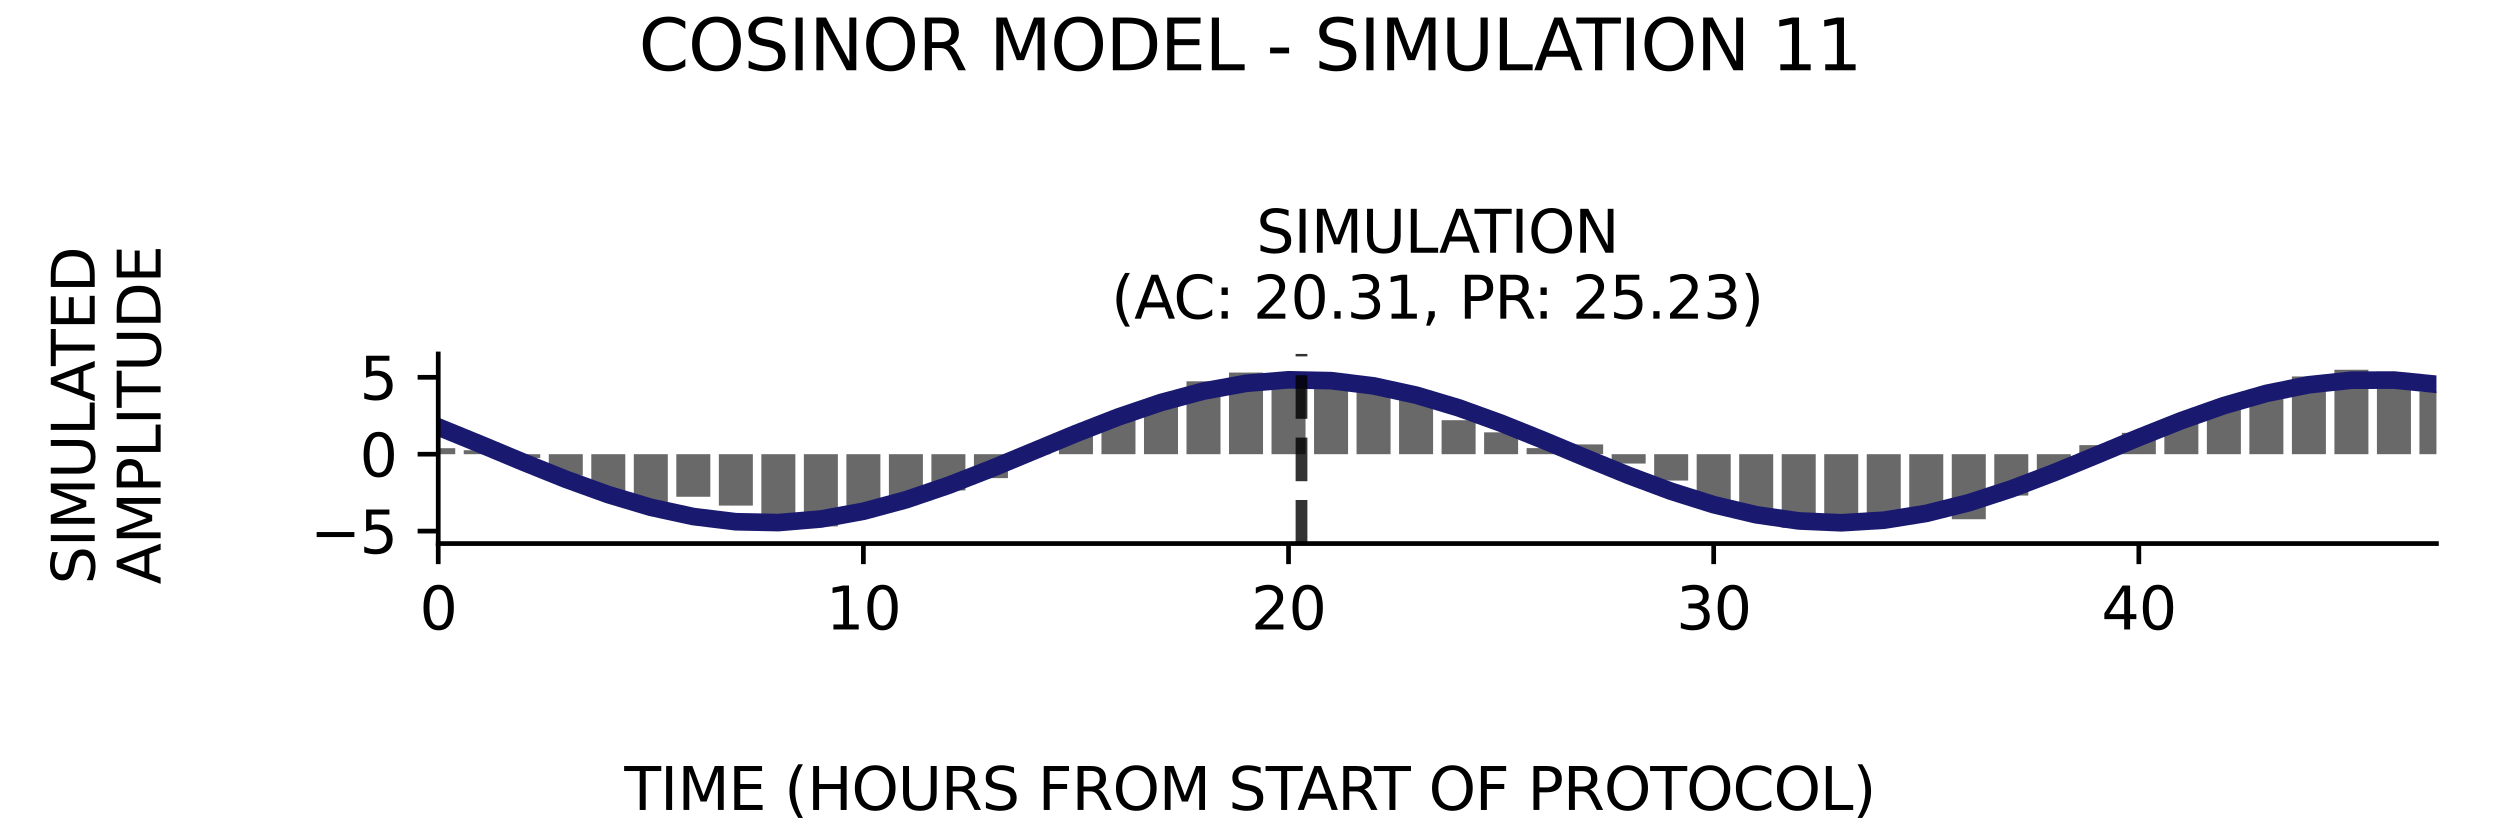 <?xml version="1.0" encoding="utf-8" standalone="no"?>
<!DOCTYPE svg PUBLIC "-//W3C//DTD SVG 1.1//EN"
  "http://www.w3.org/Graphics/SVG/1.1/DTD/svg11.dtd">
<svg xmlns:xlink="http://www.w3.org/1999/xlink" width="424.8pt" height="141.12pt" viewBox="0 0 424.8 141.12" xmlns="http://www.w3.org/2000/svg" version="1.1">
 <defs>
  <style type="text/css">*{stroke-linejoin: round; stroke-linecap: butt}</style>
 </defs>
 <g id="figure_1">
  <g id="patch_1">
   <path d="M 0 141.12 
L 424.8 141.12 
L 424.8 0 
L 0 0 
z
" style="fill: #ffffff"/>
  </g>
  <g id="axes_1">
   <g id="patch_2">
    <path d="M 74.464 92.36 
L 414 92.36 
L 414 60.144 
L 74.464 60.144 
z
" style="fill: #ffffff"/>
   </g>
   <g id="patch_3">
    <path d="M 71.574 77.176 
L 77.354 77.176 
L 77.354 76.156 
L 71.574 76.156 
z
" clip-path="url(#pd795d35d90)" style="fill: #696969"/>
   </g>
   <g id="patch_4">
    <path d="M 78.799 77.176 
L 84.578 77.176 
L 84.578 76.505 
L 78.799 76.505 
z
" clip-path="url(#pd795d35d90)" style="fill: #696969"/>
   </g>
   <g id="patch_5">
    <path d="M 86.023 77.176 
L 91.802 77.176 
L 91.802 77.816 
L 86.023 77.816 
z
" clip-path="url(#pd795d35d90)" style="fill: #696969"/>
   </g>
   <g id="patch_6">
    <path d="M 93.247 77.176 
L 99.026 77.176 
L 99.026 80.817 
L 93.247 80.817 
z
" clip-path="url(#pd795d35d90)" style="fill: #696969"/>
   </g>
   <g id="patch_7">
    <path d="M 100.471 77.176 
L 106.25 77.176 
L 106.25 83.445 
L 100.471 83.445 
z
" clip-path="url(#pd795d35d90)" style="fill: #696969"/>
   </g>
   <g id="patch_8">
    <path d="M 107.695 77.176 
L 113.475 77.176 
L 113.475 85.285 
L 107.695 85.285 
z
" clip-path="url(#pd795d35d90)" style="fill: #696969"/>
   </g>
   <g id="patch_9">
    <path d="M 114.919 77.176 
L 120.699 77.176 
L 120.699 84.411 
L 114.919 84.411 
z
" clip-path="url(#pd795d35d90)" style="fill: #696969"/>
   </g>
   <g id="patch_10">
    <path d="M 122.144 77.176 
L 127.923 77.176 
L 127.923 85.912 
L 122.144 85.912 
z
" clip-path="url(#pd795d35d90)" style="fill: #696969"/>
   </g>
   <g id="patch_11">
    <path d="M 129.368 77.176 
L 135.147 77.176 
L 135.147 88.441 
L 129.368 88.441 
z
" clip-path="url(#pd795d35d90)" style="fill: #696969"/>
   </g>
   <g id="patch_12">
    <path d="M 136.592 77.176 
L 142.371 77.176 
L 142.371 89.446 
L 136.592 89.446 
z
" clip-path="url(#pd795d35d90)" style="fill: #696969"/>
   </g>
   <g id="patch_13">
    <path d="M 143.816 77.176 
L 149.595 77.176 
L 149.595 87.282 
L 143.816 87.282 
z
" clip-path="url(#pd795d35d90)" style="fill: #696969"/>
   </g>
   <g id="patch_14">
    <path d="M 151.04 77.176 
L 156.82 77.176 
L 156.82 85.067 
L 151.04 85.067 
z
" clip-path="url(#pd795d35d90)" style="fill: #696969"/>
   </g>
   <g id="patch_15">
    <path d="M 158.264 77.176 
L 164.044 77.176 
L 164.044 83.338 
L 158.264 83.338 
z
" clip-path="url(#pd795d35d90)" style="fill: #696969"/>
   </g>
   <g id="patch_16">
    <path d="M 165.489 77.176 
L 171.268 77.176 
L 171.268 81.244 
L 165.489 81.244 
z
" clip-path="url(#pd795d35d90)" style="fill: #696969"/>
   </g>
   <g id="patch_17">
    <path d="M 172.713 77.176 
L 178.492 77.176 
L 178.492 76.587 
L 172.713 76.587 
z
" clip-path="url(#pd795d35d90)" style="fill: #696969"/>
   </g>
   <g id="patch_18">
    <path d="M 179.937 77.176 
L 185.716 77.176 
L 185.716 73.761 
L 179.937 73.761 
z
" clip-path="url(#pd795d35d90)" style="fill: #696969"/>
   </g>
   <g id="patch_19">
    <path d="M 187.161 77.176 
L 192.94 77.176 
L 192.94 70.963 
L 187.161 70.963 
z
" clip-path="url(#pd795d35d90)" style="fill: #696969"/>
   </g>
   <g id="patch_20">
    <path d="M 194.385 77.176 
L 200.165 77.176 
L 200.165 68.333 
L 194.385 68.333 
z
" clip-path="url(#pd795d35d90)" style="fill: #696969"/>
   </g>
   <g id="patch_21">
    <path d="M 201.609 77.176 
L 207.389 77.176 
L 207.389 64.793 
L 201.609 64.793 
z
" clip-path="url(#pd795d35d90)" style="fill: #696969"/>
   </g>
   <g id="patch_22">
    <path d="M 208.834 77.176 
L 214.613 77.176 
L 214.613 63.308 
L 208.834 63.308 
z
" clip-path="url(#pd795d35d90)" style="fill: #696969"/>
   </g>
   <g id="patch_23">
    <path d="M 216.058 77.176 
L 221.837 77.176 
L 221.837 63.934 
L 216.058 63.934 
z
" clip-path="url(#pd795d35d90)" style="fill: #696969"/>
   </g>
   <g id="patch_24">
    <path d="M 223.282 77.176 
L 229.061 77.176 
L 229.061 65.531 
L 223.282 65.531 
z
" clip-path="url(#pd795d35d90)" style="fill: #696969"/>
   </g>
   <g id="patch_25">
    <path d="M 230.506 77.176 
L 236.285 77.176 
L 236.285 66.518 
L 230.506 66.518 
z
" clip-path="url(#pd795d35d90)" style="fill: #696969"/>
   </g>
   <g id="patch_26">
    <path d="M 237.73 77.176 
L 243.51 77.176 
L 243.51 67.599 
L 237.73 67.599 
z
" clip-path="url(#pd795d35d90)" style="fill: #696969"/>
   </g>
   <g id="patch_27">
    <path d="M 244.954 77.176 
L 250.734 77.176 
L 250.734 71.398 
L 244.954 71.398 
z
" clip-path="url(#pd795d35d90)" style="fill: #696969"/>
   </g>
   <g id="patch_28">
    <path d="M 252.179 77.176 
L 257.958 77.176 
L 257.958 73.464 
L 252.179 73.464 
z
" clip-path="url(#pd795d35d90)" style="fill: #696969"/>
   </g>
   <g id="patch_29">
    <path d="M 259.403 77.176 
L 265.182 77.176 
L 265.182 76.144 
L 259.403 76.144 
z
" clip-path="url(#pd795d35d90)" style="fill: #696969"/>
   </g>
   <g id="patch_30">
    <path d="M 266.627 77.176 
L 272.406 77.176 
L 272.406 75.513 
L 266.627 75.513 
z
" clip-path="url(#pd795d35d90)" style="fill: #696969"/>
   </g>
   <g id="patch_31">
    <path d="M 273.851 77.176 
L 279.63 77.176 
L 279.63 78.768 
L 273.851 78.768 
z
" clip-path="url(#pd795d35d90)" style="fill: #696969"/>
   </g>
   <g id="patch_32">
    <path d="M 281.075 77.176 
L 286.855 77.176 
L 286.855 81.658 
L 281.075 81.658 
z
" clip-path="url(#pd795d35d90)" style="fill: #696969"/>
   </g>
   <g id="patch_33">
    <path d="M 288.299 77.176 
L 294.079 77.176 
L 294.079 85.499 
L 288.299 85.499 
z
" clip-path="url(#pd795d35d90)" style="fill: #696969"/>
   </g>
   <g id="patch_34">
    <path d="M 295.524 77.176 
L 301.303 77.176 
L 301.303 88.2 
L 295.524 88.2 
z
" clip-path="url(#pd795d35d90)" style="fill: #696969"/>
   </g>
   <g id="patch_35">
    <path d="M 302.748 77.176 
L 308.527 77.176 
L 308.527 89.675 
L 302.748 89.675 
z
" clip-path="url(#pd795d35d90)" style="fill: #696969"/>
   </g>
   <g id="patch_36">
    <path d="M 309.972 77.176 
L 315.751 77.176 
L 315.751 89.6 
L 309.972 89.6 
z
" clip-path="url(#pd795d35d90)" style="fill: #696969"/>
   </g>
   <g id="patch_37">
    <path d="M 317.196 77.176 
L 322.975 77.176 
L 322.975 89.269 
L 317.196 89.269 
z
" clip-path="url(#pd795d35d90)" style="fill: #696969"/>
   </g>
   <g id="patch_38">
    <path d="M 324.42 77.176 
L 330.2 77.176 
L 330.2 87.994 
L 324.42 87.994 
z
" clip-path="url(#pd795d35d90)" style="fill: #696969"/>
   </g>
   <g id="patch_39">
    <path d="M 331.644 77.176 
L 337.424 77.176 
L 337.424 88.23 
L 331.644 88.23 
z
" clip-path="url(#pd795d35d90)" style="fill: #696969"/>
   </g>
   <g id="patch_40">
    <path d="M 338.869 77.176 
L 344.648 77.176 
L 344.648 84.206 
L 338.869 84.206 
z
" clip-path="url(#pd795d35d90)" style="fill: #696969"/>
   </g>
   <g id="patch_41">
    <path d="M 346.093 77.176 
L 351.872 77.176 
L 351.872 80.543 
L 346.093 80.543 
z
" clip-path="url(#pd795d35d90)" style="fill: #696969"/>
   </g>
   <g id="patch_42">
    <path d="M 353.317 77.176 
L 359.096 77.176 
L 359.096 75.637 
L 353.317 75.637 
z
" clip-path="url(#pd795d35d90)" style="fill: #696969"/>
   </g>
   <g id="patch_43">
    <path d="M 360.541 77.176 
L 366.32 77.176 
L 366.32 73.549 
L 360.541 73.549 
z
" clip-path="url(#pd795d35d90)" style="fill: #696969"/>
   </g>
   <g id="patch_44">
    <path d="M 367.765 77.176 
L 373.545 77.176 
L 373.545 71.226 
L 367.765 71.226 
z
" clip-path="url(#pd795d35d90)" style="fill: #696969"/>
   </g>
   <g id="patch_45">
    <path d="M 374.989 77.176 
L 380.769 77.176 
L 380.769 69.468 
L 374.989 69.468 
z
" clip-path="url(#pd795d35d90)" style="fill: #696969"/>
   </g>
   <g id="patch_46">
    <path d="M 382.214 77.176 
L 387.993 77.176 
L 387.993 66.816 
L 382.214 66.816 
z
" clip-path="url(#pd795d35d90)" style="fill: #696969"/>
   </g>
   <g id="patch_47">
    <path d="M 389.438 77.176 
L 395.217 77.176 
L 395.217 63.969 
L 389.438 63.969 
z
" clip-path="url(#pd795d35d90)" style="fill: #696969"/>
   </g>
   <g id="patch_48">
    <path d="M 396.662 77.176 
L 402.441 77.176 
L 402.441 62.829 
L 396.662 62.829 
z
" clip-path="url(#pd795d35d90)" style="fill: #696969"/>
   </g>
   <g id="patch_49">
    <path d="M 403.886 77.176 
L 409.665 77.176 
L 409.665 64.145 
L 403.886 64.145 
z
" clip-path="url(#pd795d35d90)" style="fill: #696969"/>
   </g>
   <g id="patch_50">
    <path d="M 411.11 77.176 
L 416.89 77.176 
L 416.89 66.494 
L 411.11 66.494 
z
" clip-path="url(#pd795d35d90)" style="fill: #696969"/>
   </g>
   <g id="matplotlib.axis_1">
    <g id="xtick_1">
     <g id="line2d_1">
      <defs>
       <path id="m56a18a696f" d="M 0 0 
L 0 3.5 
" style="stroke: #000000; stroke-width: 0.8"/>
      </defs>
      <g>
       <use xlink:href="#m56a18a696f" x="74.464" y="92.36" style="stroke: #000000; stroke-width: 0.8"/>
      </g>
     </g>
     <g id="text_1">
      <!-- 0 -->
      <g transform="translate(71.283 106.958) scale(0.1 -0.1)">
       <defs>
        <path id="DejaVuSans-30" d="M 2034 4250 
Q 1547 4250 1301 3770 
Q 1056 3291 1056 2328 
Q 1056 1369 1301 889 
Q 1547 409 2034 409 
Q 2525 409 2770 889 
Q 3016 1369 3016 2328 
Q 3016 3291 2770 3770 
Q 2525 4250 2034 4250 
z
M 2034 4750 
Q 2819 4750 3233 4129 
Q 3647 3509 3647 2328 
Q 3647 1150 3233 529 
Q 2819 -91 2034 -91 
Q 1250 -91 836 529 
Q 422 1150 422 2328 
Q 422 3509 836 4129 
Q 1250 4750 2034 4750 
z
" transform="scale(0.016)"/>
       </defs>
       <use xlink:href="#DejaVuSans-30"/>
      </g>
     </g>
    </g>
    <g id="xtick_2">
     <g id="line2d_2">
      <g>
       <use xlink:href="#m56a18a696f" x="146.706" y="92.36" style="stroke: #000000; stroke-width: 0.8"/>
      </g>
     </g>
     <g id="text_2">
      <!-- 10 -->
      <g transform="translate(140.343 106.958) scale(0.1 -0.1)">
       <defs>
        <path id="DejaVuSans-31" d="M 794 531 
L 1825 531 
L 1825 4091 
L 703 3866 
L 703 4441 
L 1819 4666 
L 2450 4666 
L 2450 531 
L 3481 531 
L 3481 0 
L 794 0 
L 794 531 
z
" transform="scale(0.016)"/>
       </defs>
       <use xlink:href="#DejaVuSans-31"/>
       <use xlink:href="#DejaVuSans-30" x="63.623"/>
      </g>
     </g>
    </g>
    <g id="xtick_3">
     <g id="line2d_3">
      <g>
       <use xlink:href="#m56a18a696f" x="218.947" y="92.36" style="stroke: #000000; stroke-width: 0.8"/>
      </g>
     </g>
     <g id="text_3">
      <!-- 20 -->
      <g transform="translate(212.585 106.958) scale(0.1 -0.1)">
       <defs>
        <path id="DejaVuSans-32" d="M 1228 531 
L 3431 531 
L 3431 0 
L 469 0 
L 469 531 
Q 828 903 1448 1529 
Q 2069 2156 2228 2338 
Q 2531 2678 2651 2914 
Q 2772 3150 2772 3378 
Q 2772 3750 2511 3984 
Q 2250 4219 1831 4219 
Q 1534 4219 1204 4116 
Q 875 4013 500 3803 
L 500 4441 
Q 881 4594 1212 4672 
Q 1544 4750 1819 4750 
Q 2544 4750 2975 4387 
Q 3406 4025 3406 3419 
Q 3406 3131 3298 2873 
Q 3191 2616 2906 2266 
Q 2828 2175 2409 1742 
Q 1991 1309 1228 531 
z
" transform="scale(0.016)"/>
       </defs>
       <use xlink:href="#DejaVuSans-32"/>
       <use xlink:href="#DejaVuSans-30" x="63.623"/>
      </g>
     </g>
    </g>
    <g id="xtick_4">
     <g id="line2d_4">
      <g>
       <use xlink:href="#m56a18a696f" x="291.189" y="92.36" style="stroke: #000000; stroke-width: 0.8"/>
      </g>
     </g>
     <g id="text_4">
      <!-- 30 -->
      <g transform="translate(284.827 106.958) scale(0.1 -0.1)">
       <defs>
        <path id="DejaVuSans-33" d="M 2597 2516 
Q 3050 2419 3304 2112 
Q 3559 1806 3559 1356 
Q 3559 666 3084 287 
Q 2609 -91 1734 -91 
Q 1441 -91 1130 -33 
Q 819 25 488 141 
L 488 750 
Q 750 597 1062 519 
Q 1375 441 1716 441 
Q 2309 441 2620 675 
Q 2931 909 2931 1356 
Q 2931 1769 2642 2001 
Q 2353 2234 1838 2234 
L 1294 2234 
L 1294 2753 
L 1863 2753 
Q 2328 2753 2575 2939 
Q 2822 3125 2822 3475 
Q 2822 3834 2567 4026 
Q 2313 4219 1838 4219 
Q 1578 4219 1281 4162 
Q 984 4106 628 3988 
L 628 4550 
Q 988 4650 1302 4700 
Q 1616 4750 1894 4750 
Q 2613 4750 3031 4423 
Q 3450 4097 3450 3541 
Q 3450 3153 3228 2886 
Q 3006 2619 2597 2516 
z
" transform="scale(0.016)"/>
       </defs>
       <use xlink:href="#DejaVuSans-33"/>
       <use xlink:href="#DejaVuSans-30" x="63.623"/>
      </g>
     </g>
    </g>
    <g id="xtick_5">
     <g id="line2d_5">
      <g>
       <use xlink:href="#m56a18a696f" x="363.431" y="92.36" style="stroke: #000000; stroke-width: 0.8"/>
      </g>
     </g>
     <g id="text_5">
      <!-- 40 -->
      <g transform="translate(357.068 106.958) scale(0.1 -0.1)">
       <defs>
        <path id="DejaVuSans-34" d="M 2419 4116 
L 825 1625 
L 2419 1625 
L 2419 4116 
z
M 2253 4666 
L 3047 4666 
L 3047 1625 
L 3713 1625 
L 3713 1100 
L 3047 1100 
L 3047 0 
L 2419 0 
L 2419 1100 
L 313 1100 
L 313 1709 
L 2253 4666 
z
" transform="scale(0.016)"/>
       </defs>
       <use xlink:href="#DejaVuSans-34"/>
       <use xlink:href="#DejaVuSans-30" x="63.623"/>
      </g>
     </g>
    </g>
   </g>
   <g id="matplotlib.axis_2">
    <g id="ytick_1">
     <g id="line2d_6">
      <defs>
       <path id="m79b30cb4fd" d="M 0 0 
L -3.5 0 
" style="stroke: #000000; stroke-width: 0.8"/>
      </defs>
      <g>
       <use xlink:href="#m79b30cb4fd" x="74.464" y="90.241" style="stroke: #000000; stroke-width: 0.8"/>
      </g>
     </g>
     <g id="text_6">
      <!-- −5 -->
      <g transform="translate(52.722 94.041) scale(0.1 -0.1)">
       <defs>
        <path id="DejaVuSans-2212" d="M 678 2272 
L 4684 2272 
L 4684 1741 
L 678 1741 
L 678 2272 
z
" transform="scale(0.016)"/>
        <path id="DejaVuSans-35" d="M 691 4666 
L 3169 4666 
L 3169 4134 
L 1269 4134 
L 1269 2991 
Q 1406 3038 1543 3061 
Q 1681 3084 1819 3084 
Q 2600 3084 3056 2656 
Q 3513 2228 3513 1497 
Q 3513 744 3044 326 
Q 2575 -91 1722 -91 
Q 1428 -91 1123 -41 
Q 819 9 494 109 
L 494 744 
Q 775 591 1075 516 
Q 1375 441 1709 441 
Q 2250 441 2565 725 
Q 2881 1009 2881 1497 
Q 2881 1984 2565 2268 
Q 2250 2553 1709 2553 
Q 1456 2553 1204 2497 
Q 953 2441 691 2322 
L 691 4666 
z
" transform="scale(0.016)"/>
       </defs>
       <use xlink:href="#DejaVuSans-2212"/>
       <use xlink:href="#DejaVuSans-35" x="83.789"/>
      </g>
     </g>
    </g>
    <g id="ytick_2">
     <g id="line2d_7">
      <g>
       <use xlink:href="#m79b30cb4fd" x="74.464" y="77.176" style="stroke: #000000; stroke-width: 0.8"/>
      </g>
     </g>
     <g id="text_7">
      <!-- 0 -->
      <g transform="translate(61.102 80.976) scale(0.1 -0.1)">
       <use xlink:href="#DejaVuSans-30"/>
      </g>
     </g>
    </g>
    <g id="ytick_3">
     <g id="line2d_8">
      <g>
       <use xlink:href="#m79b30cb4fd" x="74.464" y="64.112" style="stroke: #000000; stroke-width: 0.8"/>
      </g>
     </g>
     <g id="text_8">
      <!-- 5 -->
      <g transform="translate(61.102 67.911) scale(0.1 -0.1)">
       <use xlink:href="#DejaVuSans-35"/>
      </g>
     </g>
    </g>
   </g>
   <g id="line2d_9">
    <path d="M 74.464 72.559 
L 81.688 75.509 
L 88.912 78.529 
L 96.137 81.435 
L 103.361 84.047 
L 110.585 86.203 
L 117.809 87.771 
L 125.033 88.654 
L 132.257 88.797 
L 139.482 88.192 
L 146.706 86.875 
L 153.93 84.929 
L 161.154 82.473 
L 168.378 79.659 
L 175.602 76.66 
L 182.827 73.661 
L 190.051 70.848 
L 197.275 68.394 
L 204.499 66.45 
L 211.723 65.137 
L 218.947 64.535 
L 226.172 64.681 
L 233.396 65.567 
L 240.62 67.138 
L 247.844 69.297 
L 255.068 71.91 
L 262.292 74.817 
L 269.517 77.838 
L 276.741 80.787 
L 283.965 83.481 
L 291.189 85.755 
L 298.413 87.469 
L 305.637 88.515 
L 312.862 88.831 
L 320.086 88.396 
L 327.31 87.238 
L 334.534 85.427 
L 341.758 83.075 
L 348.982 80.329 
L 356.207 77.356 
L 363.431 74.341 
L 370.655 71.469 
L 377.879 68.918 
L 385.103 66.845 
L 392.327 65.378 
L 399.552 64.607 
L 406.776 64.581 
L 414 65.3 
" clip-path="url(#pd795d35d90)" style="fill: none; stroke: #191970; stroke-width: 3; stroke-linecap: square"/>
   </g>
   <g id="line2d_10">
    <path d="M 221.152 92.36 
L 221.152 60.144 
" clip-path="url(#pd795d35d90)" style="fill: none; stroke-dasharray: 7.4,3.2; stroke-dashoffset: 0; stroke: #000000; stroke-opacity: 0.8; stroke-width: 2"/>
   </g>
   <g id="patch_51">
    <path d="M 74.464 92.36 
L 74.464 60.144 
" style="fill: none; stroke: #000000; stroke-width: 0.8; stroke-linejoin: miter; stroke-linecap: square"/>
   </g>
   <g id="patch_52">
    <path d="M 74.464 92.36 
L 414 92.36 
" style="fill: none; stroke: #000000; stroke-width: 0.8; stroke-linejoin: miter; stroke-linecap: square"/>
   </g>
   <g id="text_9">
    <!-- SIMULATION -->
    <g transform="translate(213.473 42.946) scale(0.1 -0.1)">
     <defs>
      <path id="DejaVuSans-53" d="M 3425 4513 
L 3425 3897 
Q 3066 4069 2747 4153 
Q 2428 4238 2131 4238 
Q 1616 4238 1336 4038 
Q 1056 3838 1056 3469 
Q 1056 3159 1242 3001 
Q 1428 2844 1947 2747 
L 2328 2669 
Q 3034 2534 3370 2195 
Q 3706 1856 3706 1288 
Q 3706 609 3251 259 
Q 2797 -91 1919 -91 
Q 1588 -91 1214 -16 
Q 841 59 441 206 
L 441 856 
Q 825 641 1194 531 
Q 1563 422 1919 422 
Q 2459 422 2753 634 
Q 3047 847 3047 1241 
Q 3047 1584 2836 1778 
Q 2625 1972 2144 2069 
L 1759 2144 
Q 1053 2284 737 2584 
Q 422 2884 422 3419 
Q 422 4038 858 4394 
Q 1294 4750 2059 4750 
Q 2388 4750 2728 4690 
Q 3069 4631 3425 4513 
z
" transform="scale(0.016)"/>
      <path id="DejaVuSans-49" d="M 628 4666 
L 1259 4666 
L 1259 0 
L 628 0 
L 628 4666 
z
" transform="scale(0.016)"/>
      <path id="DejaVuSans-4d" d="M 628 4666 
L 1569 4666 
L 2759 1491 
L 3956 4666 
L 4897 4666 
L 4897 0 
L 4281 0 
L 4281 4097 
L 3078 897 
L 2444 897 
L 1241 4097 
L 1241 0 
L 628 0 
L 628 4666 
z
" transform="scale(0.016)"/>
      <path id="DejaVuSans-55" d="M 556 4666 
L 1191 4666 
L 1191 1831 
Q 1191 1081 1462 751 
Q 1734 422 2344 422 
Q 2950 422 3222 751 
Q 3494 1081 3494 1831 
L 3494 4666 
L 4128 4666 
L 4128 1753 
Q 4128 841 3676 375 
Q 3225 -91 2344 -91 
Q 1459 -91 1007 375 
Q 556 841 556 1753 
L 556 4666 
z
" transform="scale(0.016)"/>
      <path id="DejaVuSans-4c" d="M 628 4666 
L 1259 4666 
L 1259 531 
L 3531 531 
L 3531 0 
L 628 0 
L 628 4666 
z
" transform="scale(0.016)"/>
      <path id="DejaVuSans-41" d="M 2188 4044 
L 1331 1722 
L 3047 1722 
L 2188 4044 
z
M 1831 4666 
L 2547 4666 
L 4325 0 
L 3669 0 
L 3244 1197 
L 1141 1197 
L 716 0 
L 50 0 
L 1831 4666 
z
" transform="scale(0.016)"/>
      <path id="DejaVuSans-54" d="M -19 4666 
L 3928 4666 
L 3928 4134 
L 2272 4134 
L 2272 0 
L 1638 0 
L 1638 4134 
L -19 4134 
L -19 4666 
z
" transform="scale(0.016)"/>
      <path id="DejaVuSans-4f" d="M 2522 4238 
Q 1834 4238 1429 3725 
Q 1025 3213 1025 2328 
Q 1025 1447 1429 934 
Q 1834 422 2522 422 
Q 3209 422 3611 934 
Q 4013 1447 4013 2328 
Q 4013 3213 3611 3725 
Q 3209 4238 2522 4238 
z
M 2522 4750 
Q 3503 4750 4090 4092 
Q 4678 3434 4678 2328 
Q 4678 1225 4090 567 
Q 3503 -91 2522 -91 
Q 1538 -91 948 565 
Q 359 1222 359 2328 
Q 359 3434 948 4092 
Q 1538 4750 2522 4750 
z
" transform="scale(0.016)"/>
      <path id="DejaVuSans-4e" d="M 628 4666 
L 1478 4666 
L 3547 763 
L 3547 4666 
L 4159 4666 
L 4159 0 
L 3309 0 
L 1241 3903 
L 1241 0 
L 628 0 
L 628 4666 
z
" transform="scale(0.016)"/>
     </defs>
     <use xlink:href="#DejaVuSans-53"/>
     <use xlink:href="#DejaVuSans-49" x="63.477"/>
     <use xlink:href="#DejaVuSans-4d" x="92.969"/>
     <use xlink:href="#DejaVuSans-55" x="179.248"/>
     <use xlink:href="#DejaVuSans-4c" x="252.441"/>
     <use xlink:href="#DejaVuSans-41" x="310.404"/>
     <use xlink:href="#DejaVuSans-54" x="371.062"/>
     <use xlink:href="#DejaVuSans-49" x="432.146"/>
     <use xlink:href="#DejaVuSans-4f" x="461.639"/>
     <use xlink:href="#DejaVuSans-4e" x="540.35"/>
    </g>
    <!-- (AC: 20.31, PR: 25.23) -->
    <g transform="translate(188.82 54.144) scale(0.1 -0.1)">
     <defs>
      <path id="DejaVuSans-28" d="M 1984 4856 
Q 1566 4138 1362 3434 
Q 1159 2731 1159 2009 
Q 1159 1288 1364 580 
Q 1569 -128 1984 -844 
L 1484 -844 
Q 1016 -109 783 600 
Q 550 1309 550 2009 
Q 550 2706 781 3412 
Q 1013 4119 1484 4856 
L 1984 4856 
z
" transform="scale(0.016)"/>
      <path id="DejaVuSans-43" d="M 4122 4306 
L 4122 3641 
Q 3803 3938 3442 4084 
Q 3081 4231 2675 4231 
Q 1875 4231 1450 3742 
Q 1025 3253 1025 2328 
Q 1025 1406 1450 917 
Q 1875 428 2675 428 
Q 3081 428 3442 575 
Q 3803 722 4122 1019 
L 4122 359 
Q 3791 134 3420 21 
Q 3050 -91 2638 -91 
Q 1578 -91 968 557 
Q 359 1206 359 2328 
Q 359 3453 968 4101 
Q 1578 4750 2638 4750 
Q 3056 4750 3426 4639 
Q 3797 4528 4122 4306 
z
" transform="scale(0.016)"/>
      <path id="DejaVuSans-3a" d="M 750 794 
L 1409 794 
L 1409 0 
L 750 0 
L 750 794 
z
M 750 3309 
L 1409 3309 
L 1409 2516 
L 750 2516 
L 750 3309 
z
" transform="scale(0.016)"/>
      <path id="DejaVuSans-20" transform="scale(0.016)"/>
      <path id="DejaVuSans-2e" d="M 684 794 
L 1344 794 
L 1344 0 
L 684 0 
L 684 794 
z
" transform="scale(0.016)"/>
      <path id="DejaVuSans-2c" d="M 750 794 
L 1409 794 
L 1409 256 
L 897 -744 
L 494 -744 
L 750 256 
L 750 794 
z
" transform="scale(0.016)"/>
      <path id="DejaVuSans-50" d="M 1259 4147 
L 1259 2394 
L 2053 2394 
Q 2494 2394 2734 2622 
Q 2975 2850 2975 3272 
Q 2975 3691 2734 3919 
Q 2494 4147 2053 4147 
L 1259 4147 
z
M 628 4666 
L 2053 4666 
Q 2838 4666 3239 4311 
Q 3641 3956 3641 3272 
Q 3641 2581 3239 2228 
Q 2838 1875 2053 1875 
L 1259 1875 
L 1259 0 
L 628 0 
L 628 4666 
z
" transform="scale(0.016)"/>
      <path id="DejaVuSans-52" d="M 2841 2188 
Q 3044 2119 3236 1894 
Q 3428 1669 3622 1275 
L 4263 0 
L 3584 0 
L 2988 1197 
Q 2756 1666 2539 1819 
Q 2322 1972 1947 1972 
L 1259 1972 
L 1259 0 
L 628 0 
L 628 4666 
L 2053 4666 
Q 2853 4666 3247 4331 
Q 3641 3997 3641 3322 
Q 3641 2881 3436 2590 
Q 3231 2300 2841 2188 
z
M 1259 4147 
L 1259 2491 
L 2053 2491 
Q 2509 2491 2742 2702 
Q 2975 2913 2975 3322 
Q 2975 3731 2742 3939 
Q 2509 4147 2053 4147 
L 1259 4147 
z
" transform="scale(0.016)"/>
      <path id="DejaVuSans-29" d="M 513 4856 
L 1013 4856 
Q 1481 4119 1714 3412 
Q 1947 2706 1947 2009 
Q 1947 1309 1714 600 
Q 1481 -109 1013 -844 
L 513 -844 
Q 928 -128 1133 580 
Q 1338 1288 1338 2009 
Q 1338 2731 1133 3434 
Q 928 4138 513 4856 
z
" transform="scale(0.016)"/>
     </defs>
     <use xlink:href="#DejaVuSans-28"/>
     <use xlink:href="#DejaVuSans-41" x="39.014"/>
     <use xlink:href="#DejaVuSans-43" x="105.672"/>
     <use xlink:href="#DejaVuSans-3a" x="175.496"/>
     <use xlink:href="#DejaVuSans-20" x="209.188"/>
     <use xlink:href="#DejaVuSans-32" x="240.975"/>
     <use xlink:href="#DejaVuSans-30" x="304.598"/>
     <use xlink:href="#DejaVuSans-2e" x="368.221"/>
     <use xlink:href="#DejaVuSans-33" x="400.008"/>
     <use xlink:href="#DejaVuSans-31" x="463.631"/>
     <use xlink:href="#DejaVuSans-2c" x="527.254"/>
     <use xlink:href="#DejaVuSans-20" x="559.041"/>
     <use xlink:href="#DejaVuSans-50" x="590.828"/>
     <use xlink:href="#DejaVuSans-52" x="651.131"/>
     <use xlink:href="#DejaVuSans-3a" x="717.488"/>
     <use xlink:href="#DejaVuSans-20" x="751.18"/>
     <use xlink:href="#DejaVuSans-32" x="782.967"/>
     <use xlink:href="#DejaVuSans-35" x="846.59"/>
     <use xlink:href="#DejaVuSans-2e" x="910.213"/>
     <use xlink:href="#DejaVuSans-32" x="942"/>
     <use xlink:href="#DejaVuSans-33" x="1005.623"/>
     <use xlink:href="#DejaVuSans-29" x="1069.246"/>
    </g>
   </g>
  </g>
  <g id="text_10">
   <!-- COSINOR MODEL - SIMULATION 11 -->
   <g transform="translate(108.534 11.941) scale(0.12 -0.12)">
    <defs>
     <path id="DejaVuSans-44" d="M 1259 4147 
L 1259 519 
L 2022 519 
Q 2988 519 3436 956 
Q 3884 1394 3884 2338 
Q 3884 3275 3436 3711 
Q 2988 4147 2022 4147 
L 1259 4147 
z
M 628 4666 
L 1925 4666 
Q 3281 4666 3915 4102 
Q 4550 3538 4550 2338 
Q 4550 1131 3912 565 
Q 3275 0 1925 0 
L 628 0 
L 628 4666 
z
" transform="scale(0.016)"/>
     <path id="DejaVuSans-45" d="M 628 4666 
L 3578 4666 
L 3578 4134 
L 1259 4134 
L 1259 2753 
L 3481 2753 
L 3481 2222 
L 1259 2222 
L 1259 531 
L 3634 531 
L 3634 0 
L 628 0 
L 628 4666 
z
" transform="scale(0.016)"/>
     <path id="DejaVuSans-2d" d="M 313 2009 
L 1997 2009 
L 1997 1497 
L 313 1497 
L 313 2009 
z
" transform="scale(0.016)"/>
    </defs>
    <use xlink:href="#DejaVuSans-43"/>
    <use xlink:href="#DejaVuSans-4f" x="69.824"/>
    <use xlink:href="#DejaVuSans-53" x="148.535"/>
    <use xlink:href="#DejaVuSans-49" x="212.012"/>
    <use xlink:href="#DejaVuSans-4e" x="241.504"/>
    <use xlink:href="#DejaVuSans-4f" x="316.309"/>
    <use xlink:href="#DejaVuSans-52" x="395.02"/>
    <use xlink:href="#DejaVuSans-20" x="464.502"/>
    <use xlink:href="#DejaVuSans-4d" x="496.289"/>
    <use xlink:href="#DejaVuSans-4f" x="582.568"/>
    <use xlink:href="#DejaVuSans-44" x="661.279"/>
    <use xlink:href="#DejaVuSans-45" x="738.281"/>
    <use xlink:href="#DejaVuSans-4c" x="801.465"/>
    <use xlink:href="#DejaVuSans-20" x="857.178"/>
    <use xlink:href="#DejaVuSans-2d" x="888.965"/>
    <use xlink:href="#DejaVuSans-20" x="925.049"/>
    <use xlink:href="#DejaVuSans-53" x="956.836"/>
    <use xlink:href="#DejaVuSans-49" x="1020.312"/>
    <use xlink:href="#DejaVuSans-4d" x="1049.805"/>
    <use xlink:href="#DejaVuSans-55" x="1136.084"/>
    <use xlink:href="#DejaVuSans-4c" x="1209.277"/>
    <use xlink:href="#DejaVuSans-41" x="1267.24"/>
    <use xlink:href="#DejaVuSans-54" x="1327.898"/>
    <use xlink:href="#DejaVuSans-49" x="1388.982"/>
    <use xlink:href="#DejaVuSans-4f" x="1418.475"/>
    <use xlink:href="#DejaVuSans-4e" x="1497.186"/>
    <use xlink:href="#DejaVuSans-20" x="1571.99"/>
    <use xlink:href="#DejaVuSans-31" x="1603.777"/>
    <use xlink:href="#DejaVuSans-31" x="1667.4"/>
   </g>
  </g>
  <g id="text_11">
   <!-- TIME (HOURS FROM START OF PROTOCOL) -->
   <g transform="translate(106.08 137.629) scale(0.1 -0.1)">
    <defs>
     <path id="DejaVuSans-48" d="M 628 4666 
L 1259 4666 
L 1259 2753 
L 3553 2753 
L 3553 4666 
L 4184 4666 
L 4184 0 
L 3553 0 
L 3553 2222 
L 1259 2222 
L 1259 0 
L 628 0 
L 628 4666 
z
" transform="scale(0.016)"/>
     <path id="DejaVuSans-46" d="M 628 4666 
L 3309 4666 
L 3309 4134 
L 1259 4134 
L 1259 2759 
L 3109 2759 
L 3109 2228 
L 1259 2228 
L 1259 0 
L 628 0 
L 628 4666 
z
" transform="scale(0.016)"/>
    </defs>
    <use xlink:href="#DejaVuSans-54"/>
    <use xlink:href="#DejaVuSans-49" x="61.084"/>
    <use xlink:href="#DejaVuSans-4d" x="90.576"/>
    <use xlink:href="#DejaVuSans-45" x="176.855"/>
    <use xlink:href="#DejaVuSans-20" x="240.039"/>
    <use xlink:href="#DejaVuSans-28" x="271.826"/>
    <use xlink:href="#DejaVuSans-48" x="310.84"/>
    <use xlink:href="#DejaVuSans-4f" x="386.035"/>
    <use xlink:href="#DejaVuSans-55" x="464.746"/>
    <use xlink:href="#DejaVuSans-52" x="537.939"/>
    <use xlink:href="#DejaVuSans-53" x="607.422"/>
    <use xlink:href="#DejaVuSans-20" x="670.898"/>
    <use xlink:href="#DejaVuSans-46" x="702.686"/>
    <use xlink:href="#DejaVuSans-52" x="760.205"/>
    <use xlink:href="#DejaVuSans-4f" x="829.688"/>
    <use xlink:href="#DejaVuSans-4d" x="908.398"/>
    <use xlink:href="#DejaVuSans-20" x="994.678"/>
    <use xlink:href="#DejaVuSans-53" x="1026.465"/>
    <use xlink:href="#DejaVuSans-54" x="1089.941"/>
    <use xlink:href="#DejaVuSans-41" x="1143.275"/>
    <use xlink:href="#DejaVuSans-52" x="1211.684"/>
    <use xlink:href="#DejaVuSans-54" x="1273.916"/>
    <use xlink:href="#DejaVuSans-20" x="1335"/>
    <use xlink:href="#DejaVuSans-4f" x="1366.787"/>
    <use xlink:href="#DejaVuSans-46" x="1445.498"/>
    <use xlink:href="#DejaVuSans-20" x="1503.018"/>
    <use xlink:href="#DejaVuSans-50" x="1534.805"/>
    <use xlink:href="#DejaVuSans-52" x="1595.107"/>
    <use xlink:href="#DejaVuSans-4f" x="1664.59"/>
    <use xlink:href="#DejaVuSans-54" x="1743.301"/>
    <use xlink:href="#DejaVuSans-4f" x="1804.385"/>
    <use xlink:href="#DejaVuSans-43" x="1883.096"/>
    <use xlink:href="#DejaVuSans-4f" x="1952.92"/>
    <use xlink:href="#DejaVuSans-4c" x="2031.631"/>
    <use xlink:href="#DejaVuSans-29" x="2087.344"/>
   </g>
  </g>
  <g id="text_12">
   <!-- SIMULATED -->
   <g transform="translate(16.094 99.293) rotate(-90) scale(0.1 -0.1)">
    <use xlink:href="#DejaVuSans-53"/>
    <use xlink:href="#DejaVuSans-49" x="63.477"/>
    <use xlink:href="#DejaVuSans-4d" x="92.969"/>
    <use xlink:href="#DejaVuSans-55" x="179.248"/>
    <use xlink:href="#DejaVuSans-4c" x="252.441"/>
    <use xlink:href="#DejaVuSans-41" x="310.404"/>
    <use xlink:href="#DejaVuSans-54" x="371.062"/>
    <use xlink:href="#DejaVuSans-45" x="432.146"/>
    <use xlink:href="#DejaVuSans-44" x="495.33"/>
   </g>
   <!-- AMPLITUDE -->
   <g transform="translate(27.292 99.293) rotate(-90) scale(0.1 -0.1)">
    <use xlink:href="#DejaVuSans-41"/>
    <use xlink:href="#DejaVuSans-4d" x="68.408"/>
    <use xlink:href="#DejaVuSans-50" x="154.688"/>
    <use xlink:href="#DejaVuSans-4c" x="214.99"/>
    <use xlink:href="#DejaVuSans-49" x="270.703"/>
    <use xlink:href="#DejaVuSans-54" x="300.195"/>
    <use xlink:href="#DejaVuSans-55" x="361.279"/>
    <use xlink:href="#DejaVuSans-44" x="434.473"/>
    <use xlink:href="#DejaVuSans-45" x="511.475"/>
   </g>
  </g>
 </g>
 <defs>
  <clipPath id="pd795d35d90">
   <rect x="74.464" y="60.144" width="339.536" height="32.216"/>
  </clipPath>
 </defs>
</svg>
